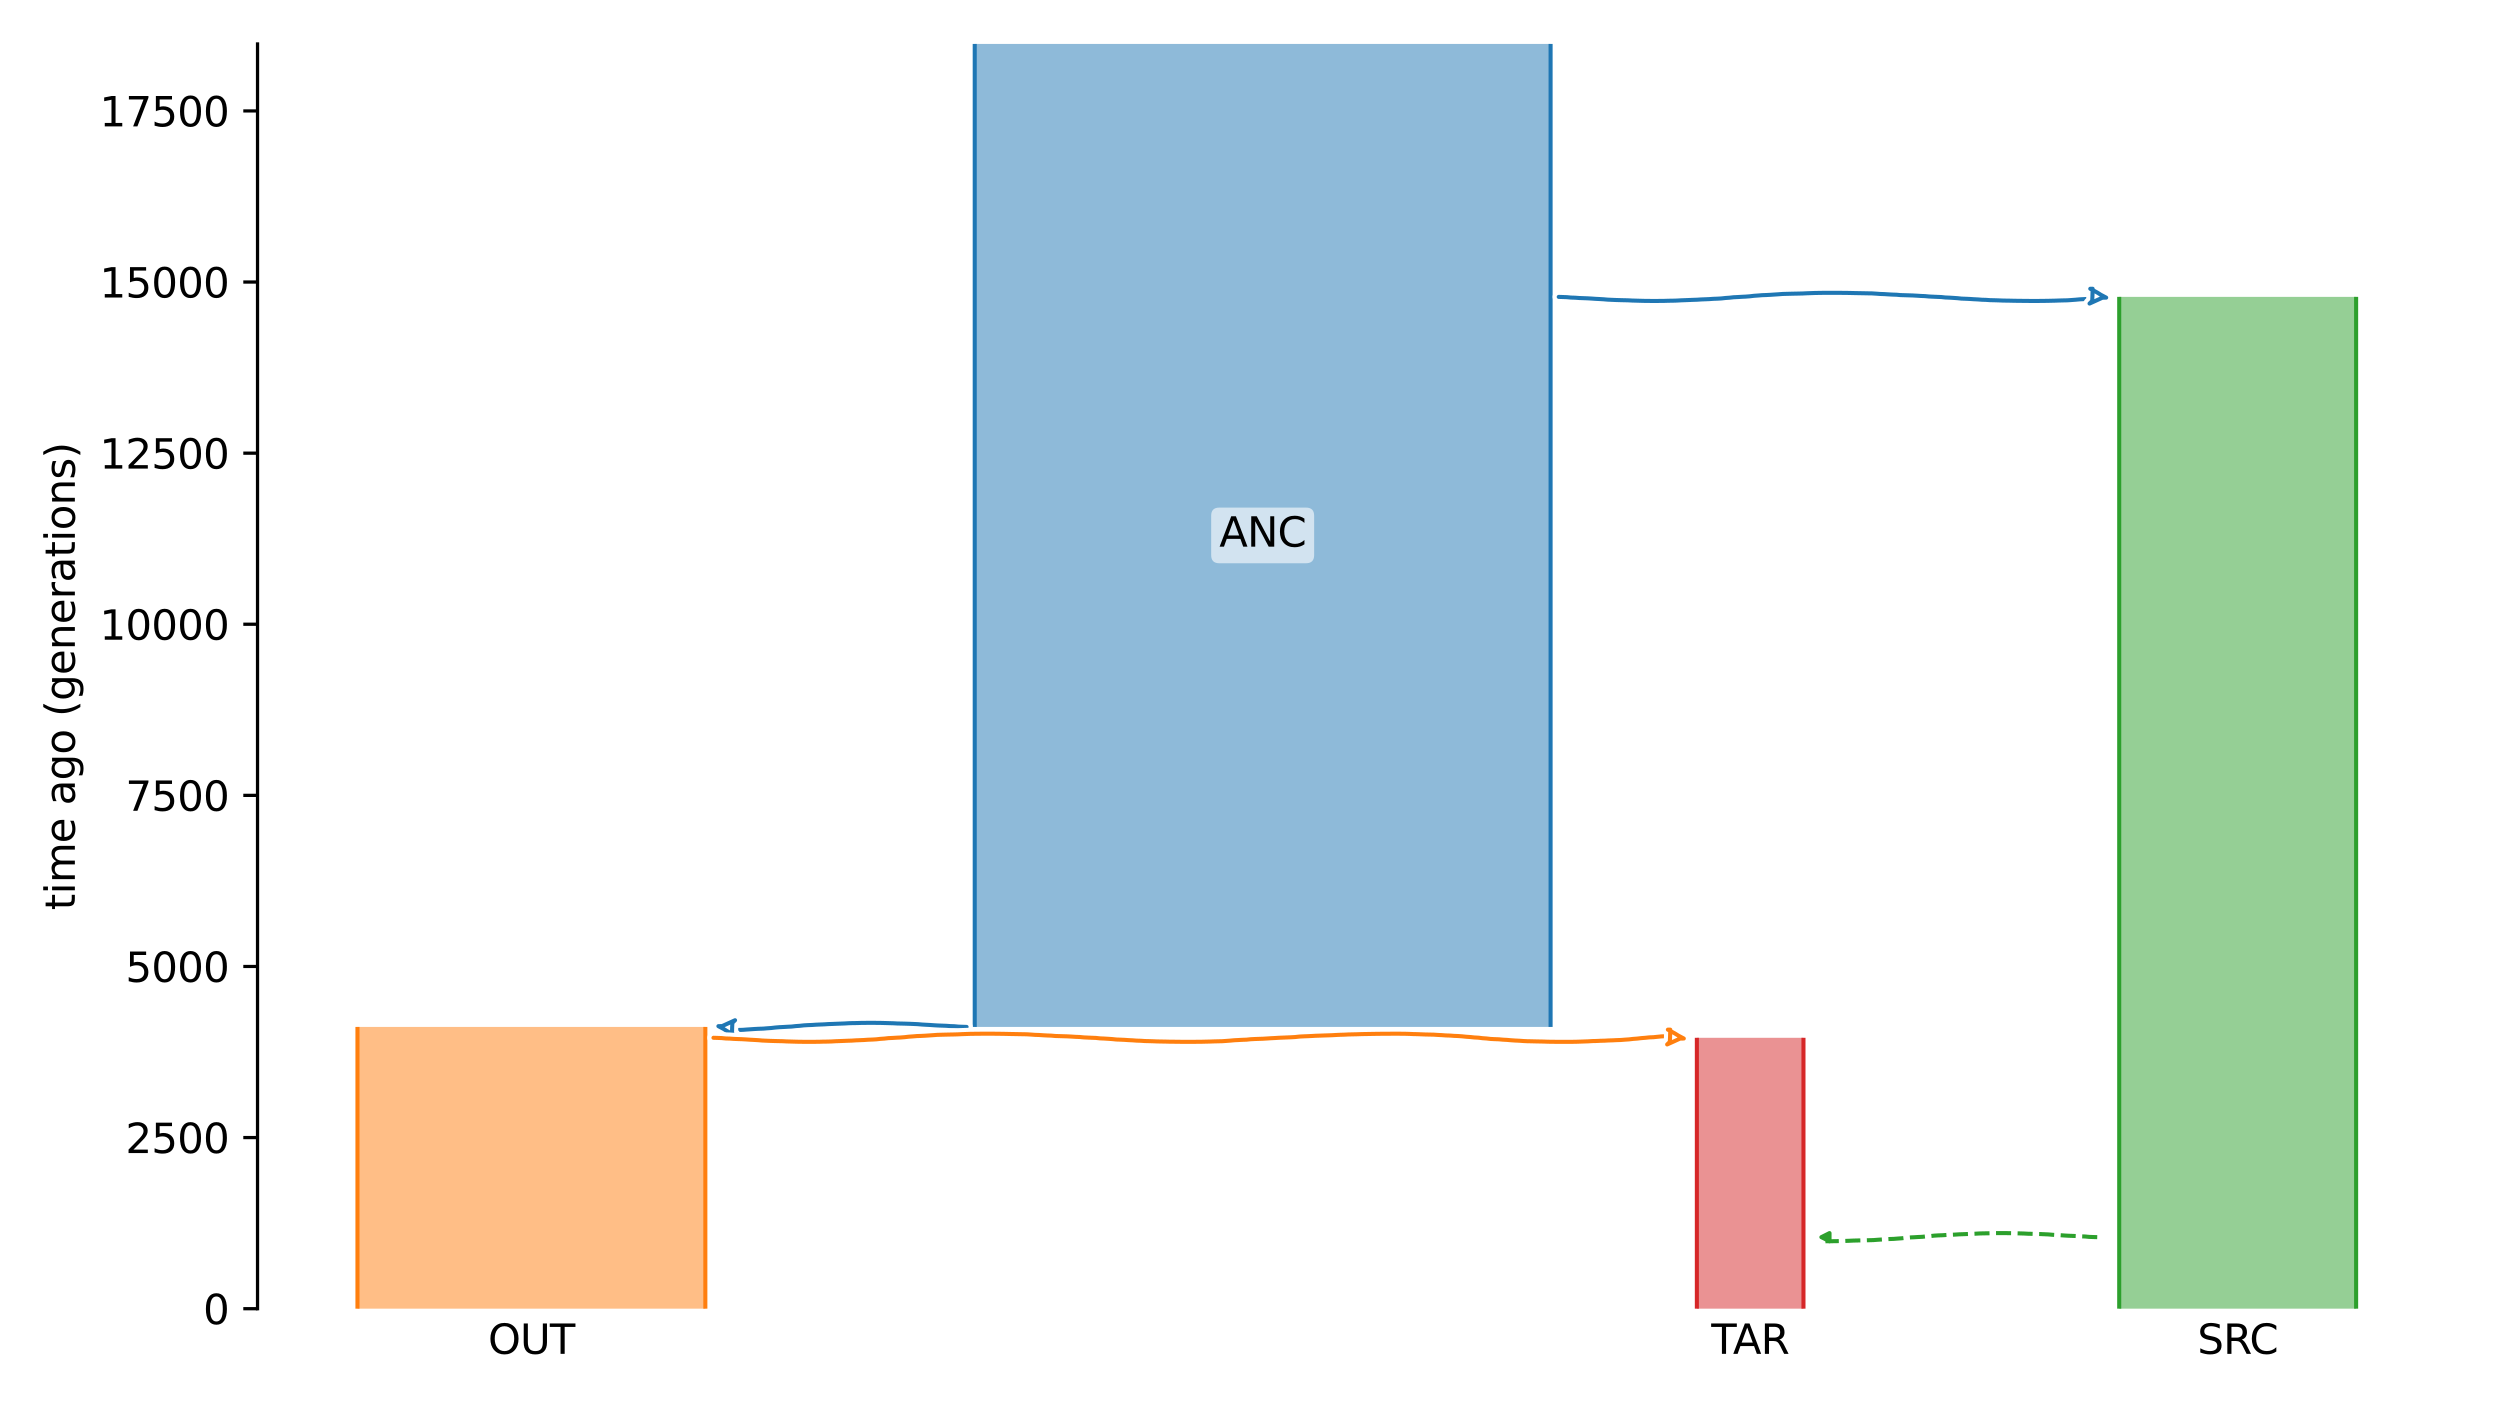 <?xml version="1.0" encoding="utf-8" standalone="no"?>
<!DOCTYPE svg PUBLIC "-//W3C//DTD SVG 1.1//EN"
  "http://www.w3.org/Graphics/SVG/1.1/DTD/svg11.dtd">
<svg xmlns:xlink="http://www.w3.org/1999/xlink" width="614.4pt" height="345.6pt" viewBox="0 0 614.4 345.6" xmlns="http://www.w3.org/2000/svg" version="1.1">
 <defs>
  <style type="text/css">*{stroke-linejoin: round; stroke-linecap: butt}</style>
 </defs>
 <g id="figure_1">
  <g id="patch_1">
   <path d="M 0 345.6 
L 614.4 345.6 
L 614.4 0 
L 0 0 
z
" style="fill: #ffffff"/>
  </g>
  <g id="axes_1">
   <g id="patch_2">
    <path d="M 63.291 321.622 
L 603.6 321.622 
L 603.6 10.8 
L 63.291 10.8 
z
" style="fill: #ffffff"/>
   </g>
   <path d="M 515.414 304.044 
L 514.414 304.013 
L 513.414 303.976 
L 512.414 303.878 
L 511.414 303.846 
L 510.414 303.772 
L 509.414 303.734 
L 508.414 303.698 
L 507.414 303.641 
L 506.414 303.57 
L 505.414 303.518 
L 504.414 303.459 
L 503.414 303.371 
L 502.414 303.325 
L 501.414 303.282 
L 500.414 303.252 
L 499.414 303.226 
L 498.414 303.205 
L 497.414 303.15 
L 496.414 303.122 
L 495.414 303.093 
L 494.414 303.067 
L 493.414 303.056 
L 492.414 303.046 
L 491.414 303.046 
L 490.414 303.056 
L 489.414 303.067 
L 488.414 303.098 
L 487.414 303.109 
L 486.414 303.14 
L 485.414 303.199 
L 484.414 303.236 
L 483.414 303.276 
L 482.414 303.318 
L 481.414 303.351 
L 480.414 303.418 
L 479.414 303.457 
L 478.414 303.5 
L 477.414 303.571 
L 476.414 303.607 
L 475.414 303.665 
L 474.414 303.776 
L 473.414 303.847 
L 472.414 303.96 
L 471.414 304.006 
L 470.414 304.067 
L 469.414 304.115 
L 468.414 304.196 
L 467.414 304.315 
L 466.414 304.385 
L 465.414 304.468 
L 464.414 304.501 
L 463.414 304.553 
L 462.414 304.621 
L 461.414 304.687 
L 460.414 304.764 
L 459.414 304.792 
L 458.414 304.818 
L 457.414 304.841 
L 456.414 304.86 
L 455.414 304.887 
L 454.414 304.936 
L 453.414 304.971 
L 452.414 305.007 
L 451.414 305.023 
L 450.414 305.038 
L 448.623 305.042 
" clip-path="url(#p9a0079b3d3)" style="fill: none; stroke-dasharray: 3.7,1.6; stroke-dashoffset: 0; stroke: #2ca02c"/>
   <g id="patch_3">
    <path d="M 239.55 10.8 
L 239.55 252.372 
M 381.072 10.8 
L 381.072 252.372 
" clip-path="url(#p9a0079b3d3)" style="fill: none; stroke: #ffffff; stroke-width: 3; stroke-linejoin: miter"/>
    <path d="M 239.55 10.8 
L 239.55 252.372 
M 381.072 10.8 
L 381.072 252.372 
" clip-path="url(#p9a0079b3d3)" style="fill: none; stroke: #1f77b4; stroke-linejoin: miter"/>
    <g id="PolyCollection_1">
     <path d="M 381.072 10.8 
L 239.55 10.8 
L 239.55 252.372 
L 381.072 252.372 
L 381.072 252.372 
L 381.072 10.8 
z
" clip-path="url(#p9a0079b3d3)" style="fill: #1f77b4; fill-opacity: 0.5"/>
    </g>
    <g id="patch_4">
     <path d="M 87.85 252.372 
L 87.85 321.622 
M 173.344 252.372 
L 173.344 321.622 
" clip-path="url(#p9a0079b3d3)" style="fill: none; stroke: #ffffff; stroke-width: 3; stroke-linejoin: miter"/>
     <path d="M 87.85 252.372 
L 87.85 321.622 
M 173.344 252.372 
L 173.344 321.622 
" clip-path="url(#p9a0079b3d3)" style="fill: none; stroke: #ff7f0e; stroke-linejoin: miter"/>
     <g id="PolyCollection_2">
      <path d="M 173.344 252.372 
L 87.85 252.372 
L 87.85 321.622 
L 173.344 321.622 
L 173.344 321.622 
L 173.344 252.372 
z
" clip-path="url(#p9a0079b3d3)" style="fill: #ff7f0e; fill-opacity: 0.5"/>
     </g>
     <g id="patch_5">
      <path d="M 520.818 72.964 
L 520.818 321.622 
M 579.04 72.964 
L 579.04 321.622 
" clip-path="url(#p9a0079b3d3)" style="fill: none; stroke: #ffffff; stroke-width: 3; stroke-linejoin: miter"/>
      <path d="M 520.818 72.964 
L 520.818 321.622 
M 579.04 72.964 
L 579.04 321.622 
" clip-path="url(#p9a0079b3d3)" style="fill: none; stroke: #2ca02c; stroke-linejoin: miter"/>
      <g id="PolyCollection_3">
       <path d="M 579.04 72.964 
L 520.818 72.964 
L 520.818 321.622 
L 579.04 321.622 
L 579.04 321.622 
L 579.04 72.964 
z
" clip-path="url(#p9a0079b3d3)" style="fill: #2ca02c; fill-opacity: 0.5"/>
      </g>
      <g id="patch_6">
       <path d="M 417.02 255.046 
L 417.02 321.622 
M 443.22 255.046 
L 443.22 321.622 
" clip-path="url(#p9a0079b3d3)" style="fill: none; stroke: #ffffff; stroke-width: 3; stroke-linejoin: miter"/>
       <path d="M 417.02 255.046 
L 417.02 321.622 
M 443.22 255.046 
L 443.22 321.622 
" clip-path="url(#p9a0079b3d3)" style="fill: none; stroke: #d62728; stroke-linejoin: miter"/>
       <g id="PolyCollection_4">
        <path d="M 443.22 255.046 
L 417.02 255.046 
L 417.02 321.622 
L 443.22 321.622 
L 443.22 321.622 
L 443.22 255.046 
z
" clip-path="url(#p9a0079b3d3)" style="fill: #d62728; fill-opacity: 0.5"/>
       </g>
       <g id="matplotlib.axis_1">
        <g id="xtick_1">
         <g id="line2d_1"/>
         <g id="text_1">
          <!-- OUT -->
          <g transform="translate(119.948 332.72) scale(0.1 -0.1)">
           <defs>
            <path id="DejaVuSans-4f" d="M 2522 4238 
Q 1834 4238 1429 3725 
Q 1025 3213 1025 2328 
Q 1025 1447 1429 934 
Q 1834 422 2522 422 
Q 3209 422 3611 934 
Q 4013 1447 4013 2328 
Q 4013 3213 3611 3725 
Q 3209 4238 2522 4238 
z
M 2522 4750 
Q 3503 4750 4090 4092 
Q 4678 3434 4678 2328 
Q 4678 1225 4090 567 
Q 3503 -91 2522 -91 
Q 1538 -91 948 565 
Q 359 1222 359 2328 
Q 359 3434 948 4092 
Q 1538 4750 2522 4750 
z
" transform="scale(0.016)"/>
            <path id="DejaVuSans-55" d="M 556 4666 
L 1191 4666 
L 1191 1831 
Q 1191 1081 1462 751 
Q 1734 422 2344 422 
Q 2950 422 3222 751 
Q 3494 1081 3494 1831 
L 3494 4666 
L 4128 4666 
L 4128 1753 
Q 4128 841 3676 375 
Q 3225 -91 2344 -91 
Q 1459 -91 1007 375 
Q 556 841 556 1753 
L 556 4666 
z
" transform="scale(0.016)"/>
            <path id="DejaVuSans-54" d="M -19 4666 
L 3928 4666 
L 3928 4134 
L 2272 4134 
L 2272 0 
L 1638 0 
L 1638 4134 
L -19 4134 
L -19 4666 
z
" transform="scale(0.016)"/>
           </defs>
           <use xlink:href="#DejaVuSans-4f"/>
           <use xlink:href="#DejaVuSans-55" x="78.711"/>
           <use xlink:href="#DejaVuSans-54" x="151.904"/>
          </g>
         </g>
        </g>
        <g id="xtick_2">
         <g id="line2d_2"/>
         <g id="text_2">
          <!-- SRC -->
          <g transform="translate(540.039 332.72) scale(0.1 -0.1)">
           <defs>
            <path id="DejaVuSans-53" d="M 3425 4513 
L 3425 3897 
Q 3066 4069 2747 4153 
Q 2428 4238 2131 4238 
Q 1616 4238 1336 4038 
Q 1056 3838 1056 3469 
Q 1056 3159 1242 3001 
Q 1428 2844 1947 2747 
L 2328 2669 
Q 3034 2534 3370 2195 
Q 3706 1856 3706 1288 
Q 3706 609 3251 259 
Q 2797 -91 1919 -91 
Q 1588 -91 1214 -16 
Q 841 59 441 206 
L 441 856 
Q 825 641 1194 531 
Q 1563 422 1919 422 
Q 2459 422 2753 634 
Q 3047 847 3047 1241 
Q 3047 1584 2836 1778 
Q 2625 1972 2144 2069 
L 1759 2144 
Q 1053 2284 737 2584 
Q 422 2884 422 3419 
Q 422 4038 858 4394 
Q 1294 4750 2059 4750 
Q 2388 4750 2728 4690 
Q 3069 4631 3425 4513 
z
" transform="scale(0.016)"/>
            <path id="DejaVuSans-52" d="M 2841 2188 
Q 3044 2119 3236 1894 
Q 3428 1669 3622 1275 
L 4263 0 
L 3584 0 
L 2988 1197 
Q 2756 1666 2539 1819 
Q 2322 1972 1947 1972 
L 1259 1972 
L 1259 0 
L 628 0 
L 628 4666 
L 2053 4666 
Q 2853 4666 3247 4331 
Q 3641 3997 3641 3322 
Q 3641 2881 3436 2590 
Q 3231 2300 2841 2188 
z
M 1259 4147 
L 1259 2491 
L 2053 2491 
Q 2509 2491 2742 2702 
Q 2975 2913 2975 3322 
Q 2975 3731 2742 3939 
Q 2509 4147 2053 4147 
L 1259 4147 
z
" transform="scale(0.016)"/>
            <path id="DejaVuSans-43" d="M 4122 4306 
L 4122 3641 
Q 3803 3938 3442 4084 
Q 3081 4231 2675 4231 
Q 1875 4231 1450 3742 
Q 1025 3253 1025 2328 
Q 1025 1406 1450 917 
Q 1875 428 2675 428 
Q 3081 428 3442 575 
Q 3803 722 4122 1019 
L 4122 359 
Q 3791 134 3420 21 
Q 3050 -91 2638 -91 
Q 1578 -91 968 557 
Q 359 1206 359 2328 
Q 359 3453 968 4101 
Q 1578 4750 2638 4750 
Q 3056 4750 3426 4639 
Q 3797 4528 4122 4306 
z
" transform="scale(0.016)"/>
           </defs>
           <use xlink:href="#DejaVuSans-53"/>
           <use xlink:href="#DejaVuSans-52" x="63.477"/>
           <use xlink:href="#DejaVuSans-43" x="127.959"/>
          </g>
         </g>
        </g>
        <g id="xtick_3">
         <g id="line2d_3"/>
         <g id="text_3">
          <!-- TAR -->
          <g transform="translate(420.559 332.72) scale(0.1 -0.1)">
           <defs>
            <path id="DejaVuSans-41" d="M 2188 4044 
L 1331 1722 
L 3047 1722 
L 2188 4044 
z
M 1831 4666 
L 2547 4666 
L 4325 0 
L 3669 0 
L 3244 1197 
L 1141 1197 
L 716 0 
L 50 0 
L 1831 4666 
z
" transform="scale(0.016)"/>
           </defs>
           <use xlink:href="#DejaVuSans-54"/>
           <use xlink:href="#DejaVuSans-41" x="53.334"/>
           <use xlink:href="#DejaVuSans-52" x="121.742"/>
          </g>
         </g>
        </g>
       </g>
       <g id="matplotlib.axis_2">
        <g id="ytick_1">
         <g id="line2d_4">
          <defs>
           <path id="m56d76e16f0" d="M 0 0 
L -3.5 0 
" style="stroke: #000000; stroke-width: 0.8"/>
          </defs>
          <g>
           <use xlink:href="#m56d76e16f0" x="63.291" y="321.622" style="stroke: #000000; stroke-width: 0.8"/>
          </g>
         </g>
         <g id="text_4">
          <!-- 0 -->
          <g transform="translate(49.928 325.421) scale(0.1 -0.1)">
           <defs>
            <path id="DejaVuSans-30" d="M 2034 4250 
Q 1547 4250 1301 3770 
Q 1056 3291 1056 2328 
Q 1056 1369 1301 889 
Q 1547 409 2034 409 
Q 2525 409 2770 889 
Q 3016 1369 3016 2328 
Q 3016 3291 2770 3770 
Q 2525 4250 2034 4250 
z
M 2034 4750 
Q 2819 4750 3233 4129 
Q 3647 3509 3647 2328 
Q 3647 1150 3233 529 
Q 2819 -91 2034 -91 
Q 1250 -91 836 529 
Q 422 1150 422 2328 
Q 422 3509 836 4129 
Q 1250 4750 2034 4750 
z
" transform="scale(0.016)"/>
           </defs>
           <use xlink:href="#DejaVuSans-30"/>
          </g>
         </g>
        </g>
        <g id="ytick_2">
         <g id="line2d_5">
          <g>
           <use xlink:href="#m56d76e16f0" x="63.291" y="279.571" style="stroke: #000000; stroke-width: 0.8"/>
          </g>
         </g>
         <g id="text_5">
          <!-- 2500 -->
          <g transform="translate(30.841 283.37) scale(0.1 -0.1)">
           <defs>
            <path id="DejaVuSans-32" d="M 1228 531 
L 3431 531 
L 3431 0 
L 469 0 
L 469 531 
Q 828 903 1448 1529 
Q 2069 2156 2228 2338 
Q 2531 2678 2651 2914 
Q 2772 3150 2772 3378 
Q 2772 3750 2511 3984 
Q 2250 4219 1831 4219 
Q 1534 4219 1204 4116 
Q 875 4013 500 3803 
L 500 4441 
Q 881 4594 1212 4672 
Q 1544 4750 1819 4750 
Q 2544 4750 2975 4387 
Q 3406 4025 3406 3419 
Q 3406 3131 3298 2873 
Q 3191 2616 2906 2266 
Q 2828 2175 2409 1742 
Q 1991 1309 1228 531 
z
" transform="scale(0.016)"/>
            <path id="DejaVuSans-35" d="M 691 4666 
L 3169 4666 
L 3169 4134 
L 1269 4134 
L 1269 2991 
Q 1406 3038 1543 3061 
Q 1681 3084 1819 3084 
Q 2600 3084 3056 2656 
Q 3513 2228 3513 1497 
Q 3513 744 3044 326 
Q 2575 -91 1722 -91 
Q 1428 -91 1123 -41 
Q 819 9 494 109 
L 494 744 
Q 775 591 1075 516 
Q 1375 441 1709 441 
Q 2250 441 2565 725 
Q 2881 1009 2881 1497 
Q 2881 1984 2565 2268 
Q 2250 2553 1709 2553 
Q 1456 2553 1204 2497 
Q 953 2441 691 2322 
L 691 4666 
z
" transform="scale(0.016)"/>
           </defs>
           <use xlink:href="#DejaVuSans-32"/>
           <use xlink:href="#DejaVuSans-35" x="63.623"/>
           <use xlink:href="#DejaVuSans-30" x="127.246"/>
           <use xlink:href="#DejaVuSans-30" x="190.869"/>
          </g>
         </g>
        </g>
        <g id="ytick_3">
         <g id="line2d_6">
          <g>
           <use xlink:href="#m56d76e16f0" x="63.291" y="237.519" style="stroke: #000000; stroke-width: 0.8"/>
          </g>
         </g>
         <g id="text_6">
          <!-- 5000 -->
          <g transform="translate(30.841 241.319) scale(0.1 -0.1)">
           <use xlink:href="#DejaVuSans-35"/>
           <use xlink:href="#DejaVuSans-30" x="63.623"/>
           <use xlink:href="#DejaVuSans-30" x="127.246"/>
           <use xlink:href="#DejaVuSans-30" x="190.869"/>
          </g>
         </g>
        </g>
        <g id="ytick_4">
         <g id="line2d_7">
          <g>
           <use xlink:href="#m56d76e16f0" x="63.291" y="195.468" style="stroke: #000000; stroke-width: 0.8"/>
          </g>
         </g>
         <g id="text_7">
          <!-- 7500 -->
          <g transform="translate(30.841 199.267) scale(0.1 -0.1)">
           <defs>
            <path id="DejaVuSans-37" d="M 525 4666 
L 3525 4666 
L 3525 4397 
L 1831 0 
L 1172 0 
L 2766 4134 
L 525 4134 
L 525 4666 
z
" transform="scale(0.016)"/>
           </defs>
           <use xlink:href="#DejaVuSans-37"/>
           <use xlink:href="#DejaVuSans-35" x="63.623"/>
           <use xlink:href="#DejaVuSans-30" x="127.246"/>
           <use xlink:href="#DejaVuSans-30" x="190.869"/>
          </g>
         </g>
        </g>
        <g id="ytick_5">
         <g id="line2d_8">
          <g>
           <use xlink:href="#m56d76e16f0" x="63.291" y="153.417" style="stroke: #000000; stroke-width: 0.8"/>
          </g>
         </g>
         <g id="text_8">
          <!-- 10000 -->
          <g transform="translate(24.478 157.216) scale(0.1 -0.1)">
           <defs>
            <path id="DejaVuSans-31" d="M 794 531 
L 1825 531 
L 1825 4091 
L 703 3866 
L 703 4441 
L 1819 4666 
L 2450 4666 
L 2450 531 
L 3481 531 
L 3481 0 
L 794 0 
L 794 531 
z
" transform="scale(0.016)"/>
           </defs>
           <use xlink:href="#DejaVuSans-31"/>
           <use xlink:href="#DejaVuSans-30" x="63.623"/>
           <use xlink:href="#DejaVuSans-30" x="127.246"/>
           <use xlink:href="#DejaVuSans-30" x="190.869"/>
           <use xlink:href="#DejaVuSans-30" x="254.492"/>
          </g>
         </g>
        </g>
        <g id="ytick_6">
         <g id="line2d_9">
          <g>
           <use xlink:href="#m56d76e16f0" x="63.291" y="111.366" style="stroke: #000000; stroke-width: 0.8"/>
          </g>
         </g>
         <g id="text_9">
          <!-- 12500 -->
          <g transform="translate(24.478 115.165) scale(0.1 -0.1)">
           <use xlink:href="#DejaVuSans-31"/>
           <use xlink:href="#DejaVuSans-32" x="63.623"/>
           <use xlink:href="#DejaVuSans-35" x="127.246"/>
           <use xlink:href="#DejaVuSans-30" x="190.869"/>
           <use xlink:href="#DejaVuSans-30" x="254.492"/>
          </g>
         </g>
        </g>
        <g id="ytick_7">
         <g id="line2d_10">
          <g>
           <use xlink:href="#m56d76e16f0" x="63.291" y="69.314" style="stroke: #000000; stroke-width: 0.8"/>
          </g>
         </g>
         <g id="text_10">
          <!-- 15000 -->
          <g transform="translate(24.478 73.114) scale(0.1 -0.1)">
           <use xlink:href="#DejaVuSans-31"/>
           <use xlink:href="#DejaVuSans-35" x="63.623"/>
           <use xlink:href="#DejaVuSans-30" x="127.246"/>
           <use xlink:href="#DejaVuSans-30" x="190.869"/>
           <use xlink:href="#DejaVuSans-30" x="254.492"/>
          </g>
         </g>
        </g>
        <g id="ytick_8">
         <g id="line2d_11">
          <g>
           <use xlink:href="#m56d76e16f0" x="63.291" y="27.263" style="stroke: #000000; stroke-width: 0.8"/>
          </g>
         </g>
         <g id="text_11">
          <!-- 17500 -->
          <g transform="translate(24.478 31.062) scale(0.1 -0.1)">
           <use xlink:href="#DejaVuSans-31"/>
           <use xlink:href="#DejaVuSans-37" x="63.623"/>
           <use xlink:href="#DejaVuSans-35" x="127.246"/>
           <use xlink:href="#DejaVuSans-30" x="190.869"/>
           <use xlink:href="#DejaVuSans-30" x="254.492"/>
          </g>
         </g>
        </g>
        <g id="text_12">
         <!-- time ago (generations) -->
         <g transform="translate(18.398 223.682) rotate(-90) scale(0.1 -0.1)">
          <defs>
           <path id="DejaVuSans-74" d="M 1172 4494 
L 1172 3500 
L 2356 3500 
L 2356 3053 
L 1172 3053 
L 1172 1153 
Q 1172 725 1289 603 
Q 1406 481 1766 481 
L 2356 481 
L 2356 0 
L 1766 0 
Q 1100 0 847 248 
Q 594 497 594 1153 
L 594 3053 
L 172 3053 
L 172 3500 
L 594 3500 
L 594 4494 
L 1172 4494 
z
" transform="scale(0.016)"/>
           <path id="DejaVuSans-69" d="M 603 3500 
L 1178 3500 
L 1178 0 
L 603 0 
L 603 3500 
z
M 603 4863 
L 1178 4863 
L 1178 4134 
L 603 4134 
L 603 4863 
z
" transform="scale(0.016)"/>
           <path id="DejaVuSans-6d" d="M 3328 2828 
Q 3544 3216 3844 3400 
Q 4144 3584 4550 3584 
Q 5097 3584 5394 3201 
Q 5691 2819 5691 2113 
L 5691 0 
L 5113 0 
L 5113 2094 
Q 5113 2597 4934 2840 
Q 4756 3084 4391 3084 
Q 3944 3084 3684 2787 
Q 3425 2491 3425 1978 
L 3425 0 
L 2847 0 
L 2847 2094 
Q 2847 2600 2669 2842 
Q 2491 3084 2119 3084 
Q 1678 3084 1418 2786 
Q 1159 2488 1159 1978 
L 1159 0 
L 581 0 
L 581 3500 
L 1159 3500 
L 1159 2956 
Q 1356 3278 1631 3431 
Q 1906 3584 2284 3584 
Q 2666 3584 2933 3390 
Q 3200 3197 3328 2828 
z
" transform="scale(0.016)"/>
           <path id="DejaVuSans-65" d="M 3597 1894 
L 3597 1613 
L 953 1613 
Q 991 1019 1311 708 
Q 1631 397 2203 397 
Q 2534 397 2845 478 
Q 3156 559 3463 722 
L 3463 178 
Q 3153 47 2828 -22 
Q 2503 -91 2169 -91 
Q 1331 -91 842 396 
Q 353 884 353 1716 
Q 353 2575 817 3079 
Q 1281 3584 2069 3584 
Q 2775 3584 3186 3129 
Q 3597 2675 3597 1894 
z
M 3022 2063 
Q 3016 2534 2758 2815 
Q 2500 3097 2075 3097 
Q 1594 3097 1305 2825 
Q 1016 2553 972 2059 
L 3022 2063 
z
" transform="scale(0.016)"/>
           <path id="DejaVuSans-20" transform="scale(0.016)"/>
           <path id="DejaVuSans-61" d="M 2194 1759 
Q 1497 1759 1228 1600 
Q 959 1441 959 1056 
Q 959 750 1161 570 
Q 1363 391 1709 391 
Q 2188 391 2477 730 
Q 2766 1069 2766 1631 
L 2766 1759 
L 2194 1759 
z
M 3341 1997 
L 3341 0 
L 2766 0 
L 2766 531 
Q 2569 213 2275 61 
Q 1981 -91 1556 -91 
Q 1019 -91 701 211 
Q 384 513 384 1019 
Q 384 1609 779 1909 
Q 1175 2209 1959 2209 
L 2766 2209 
L 2766 2266 
Q 2766 2663 2505 2880 
Q 2244 3097 1772 3097 
Q 1472 3097 1187 3025 
Q 903 2953 641 2809 
L 641 3341 
Q 956 3463 1253 3523 
Q 1550 3584 1831 3584 
Q 2591 3584 2966 3190 
Q 3341 2797 3341 1997 
z
" transform="scale(0.016)"/>
           <path id="DejaVuSans-67" d="M 2906 1791 
Q 2906 2416 2648 2759 
Q 2391 3103 1925 3103 
Q 1463 3103 1205 2759 
Q 947 2416 947 1791 
Q 947 1169 1205 825 
Q 1463 481 1925 481 
Q 2391 481 2648 825 
Q 2906 1169 2906 1791 
z
M 3481 434 
Q 3481 -459 3084 -895 
Q 2688 -1331 1869 -1331 
Q 1566 -1331 1297 -1286 
Q 1028 -1241 775 -1147 
L 775 -588 
Q 1028 -725 1275 -790 
Q 1522 -856 1778 -856 
Q 2344 -856 2625 -561 
Q 2906 -266 2906 331 
L 2906 616 
Q 2728 306 2450 153 
Q 2172 0 1784 0 
Q 1141 0 747 490 
Q 353 981 353 1791 
Q 353 2603 747 3093 
Q 1141 3584 1784 3584 
Q 2172 3584 2450 3431 
Q 2728 3278 2906 2969 
L 2906 3500 
L 3481 3500 
L 3481 434 
z
" transform="scale(0.016)"/>
           <path id="DejaVuSans-6f" d="M 1959 3097 
Q 1497 3097 1228 2736 
Q 959 2375 959 1747 
Q 959 1119 1226 758 
Q 1494 397 1959 397 
Q 2419 397 2687 759 
Q 2956 1122 2956 1747 
Q 2956 2369 2687 2733 
Q 2419 3097 1959 3097 
z
M 1959 3584 
Q 2709 3584 3137 3096 
Q 3566 2609 3566 1747 
Q 3566 888 3137 398 
Q 2709 -91 1959 -91 
Q 1206 -91 779 398 
Q 353 888 353 1747 
Q 353 2609 779 3096 
Q 1206 3584 1959 3584 
z
" transform="scale(0.016)"/>
           <path id="DejaVuSans-28" d="M 1984 4856 
Q 1566 4138 1362 3434 
Q 1159 2731 1159 2009 
Q 1159 1288 1364 580 
Q 1569 -128 1984 -844 
L 1484 -844 
Q 1016 -109 783 600 
Q 550 1309 550 2009 
Q 550 2706 781 3412 
Q 1013 4119 1484 4856 
L 1984 4856 
z
" transform="scale(0.016)"/>
           <path id="DejaVuSans-6e" d="M 3513 2113 
L 3513 0 
L 2938 0 
L 2938 2094 
Q 2938 2591 2744 2837 
Q 2550 3084 2163 3084 
Q 1697 3084 1428 2787 
Q 1159 2491 1159 1978 
L 1159 0 
L 581 0 
L 581 3500 
L 1159 3500 
L 1159 2956 
Q 1366 3272 1645 3428 
Q 1925 3584 2291 3584 
Q 2894 3584 3203 3211 
Q 3513 2838 3513 2113 
z
" transform="scale(0.016)"/>
           <path id="DejaVuSans-72" d="M 2631 2963 
Q 2534 3019 2420 3045 
Q 2306 3072 2169 3072 
Q 1681 3072 1420 2755 
Q 1159 2438 1159 1844 
L 1159 0 
L 581 0 
L 581 3500 
L 1159 3500 
L 1159 2956 
Q 1341 3275 1631 3429 
Q 1922 3584 2338 3584 
Q 2397 3584 2469 3576 
Q 2541 3569 2628 3553 
L 2631 2963 
z
" transform="scale(0.016)"/>
           <path id="DejaVuSans-73" d="M 2834 3397 
L 2834 2853 
Q 2591 2978 2328 3040 
Q 2066 3103 1784 3103 
Q 1356 3103 1142 2972 
Q 928 2841 928 2578 
Q 928 2378 1081 2264 
Q 1234 2150 1697 2047 
L 1894 2003 
Q 2506 1872 2764 1633 
Q 3022 1394 3022 966 
Q 3022 478 2636 193 
Q 2250 -91 1575 -91 
Q 1294 -91 989 -36 
Q 684 19 347 128 
L 347 722 
Q 666 556 975 473 
Q 1284 391 1588 391 
Q 1994 391 2212 530 
Q 2431 669 2431 922 
Q 2431 1156 2273 1281 
Q 2116 1406 1581 1522 
L 1381 1569 
Q 847 1681 609 1914 
Q 372 2147 372 2553 
Q 372 3047 722 3315 
Q 1072 3584 1716 3584 
Q 2034 3584 2315 3537 
Q 2597 3491 2834 3397 
z
" transform="scale(0.016)"/>
           <path id="DejaVuSans-29" d="M 513 4856 
L 1013 4856 
Q 1481 4119 1714 3412 
Q 1947 2706 1947 2009 
Q 1947 1309 1714 600 
Q 1481 -109 1013 -844 
L 513 -844 
Q 928 -128 1133 580 
Q 1338 1288 1338 2009 
Q 1338 2731 1133 3434 
Q 928 4138 513 4856 
z
" transform="scale(0.016)"/>
          </defs>
          <use xlink:href="#DejaVuSans-74"/>
          <use xlink:href="#DejaVuSans-69" x="39.209"/>
          <use xlink:href="#DejaVuSans-6d" x="66.992"/>
          <use xlink:href="#DejaVuSans-65" x="164.404"/>
          <use xlink:href="#DejaVuSans-20" x="225.928"/>
          <use xlink:href="#DejaVuSans-61" x="257.715"/>
          <use xlink:href="#DejaVuSans-67" x="318.994"/>
          <use xlink:href="#DejaVuSans-6f" x="382.471"/>
          <use xlink:href="#DejaVuSans-20" x="443.652"/>
          <use xlink:href="#DejaVuSans-28" x="475.439"/>
          <use xlink:href="#DejaVuSans-67" x="514.453"/>
          <use xlink:href="#DejaVuSans-65" x="577.93"/>
          <use xlink:href="#DejaVuSans-6e" x="639.453"/>
          <use xlink:href="#DejaVuSans-65" x="702.832"/>
          <use xlink:href="#DejaVuSans-72" x="764.355"/>
          <use xlink:href="#DejaVuSans-61" x="805.469"/>
          <use xlink:href="#DejaVuSans-74" x="866.748"/>
          <use xlink:href="#DejaVuSans-69" x="905.957"/>
          <use xlink:href="#DejaVuSans-6f" x="933.74"/>
          <use xlink:href="#DejaVuSans-6e" x="994.922"/>
          <use xlink:href="#DejaVuSans-73" x="1058.301"/>
          <use xlink:href="#DejaVuSans-29" x="1110.4"/>
         </g>
        </g>
       </g>
       <g id="patch_7">
        <path d="M 237.549 252.372 
L 236.549 252.34 
L 235.549 252.303 
L 234.549 252.206 
L 233.549 252.173 
L 232.549 252.1 
L 231.549 252.061 
L 230.549 252.026 
L 229.549 251.968 
L 228.549 251.898 
L 227.549 251.846 
L 226.549 251.787 
L 225.549 251.698 
L 224.549 251.652 
L 223.549 251.61 
L 222.549 251.579 
L 221.549 251.553 
L 220.549 251.532 
L 219.549 251.478 
L 218.549 251.45 
L 217.549 251.42 
L 216.549 251.395 
L 215.549 251.383 
L 214.549 251.373 
L 213.549 251.373 
L 212.549 251.383 
L 211.549 251.395 
L 210.549 251.426 
L 209.549 251.437 
L 208.549 251.467 
L 207.549 251.527 
L 206.549 251.564 
L 205.549 251.603 
L 204.549 251.645 
L 203.549 251.678 
L 202.549 251.746 
L 201.549 251.785 
L 200.549 251.827 
L 199.549 251.898 
L 198.549 251.934 
L 197.549 251.993 
L 196.549 252.104 
L 195.549 252.174 
L 194.549 252.287 
L 193.549 252.333 
L 192.549 252.394 
L 191.549 252.443 
L 190.549 252.524 
L 189.549 252.642 
L 188.549 252.712 
L 187.549 252.796 
L 186.549 252.829 
L 185.549 252.88 
L 184.549 252.948 
L 183.549 253.015 
L 182.549 253.092 
L 181.549 253.119 
L 180.549 253.145 
L 179.549 253.168 
L 178.549 253.188 
L 177.549 253.214 
L 176.465 253.264 
" clip-path="url(#p9a0079b3d3)" style="fill: none; stroke: #ffffff; stroke-width: 3; stroke-linecap: round"/>
        <path d="M 237.549 252.372 
L 236.549 252.34 
L 235.549 252.303 
L 234.549 252.206 
L 233.549 252.173 
L 232.549 252.1 
L 231.549 252.061 
L 230.549 252.026 
L 229.549 251.968 
L 228.549 251.898 
L 227.549 251.846 
L 226.549 251.787 
L 225.549 251.698 
L 224.549 251.652 
L 223.549 251.61 
L 222.549 251.579 
L 221.549 251.553 
L 220.549 251.532 
L 219.549 251.478 
L 218.549 251.45 
L 217.549 251.42 
L 216.549 251.395 
L 215.549 251.383 
L 214.549 251.373 
L 213.549 251.373 
L 212.549 251.383 
L 211.549 251.395 
L 210.549 251.426 
L 209.549 251.437 
L 208.549 251.467 
L 207.549 251.527 
L 206.549 251.564 
L 205.549 251.603 
L 204.549 251.645 
L 203.549 251.678 
L 202.549 251.746 
L 201.549 251.785 
L 200.549 251.827 
L 199.549 251.898 
L 198.549 251.934 
L 197.549 251.993 
L 196.549 252.104 
L 195.549 252.174 
L 194.549 252.287 
L 193.549 252.333 
L 192.549 252.394 
L 191.549 252.443 
L 190.549 252.524 
L 189.549 252.642 
L 188.549 252.712 
L 187.549 252.796 
L 186.549 252.829 
L 185.549 252.88 
L 184.549 252.948 
L 183.549 253.015 
L 182.549 253.092 
L 181.549 253.119 
L 180.549 253.145 
L 179.549 253.168 
L 178.549 253.188 
L 177.549 253.214 
L 176.465 253.264 
" clip-path="url(#p9a0079b3d3)" style="fill: none; stroke: #1f77b4; stroke-linecap: round"/>
        <path d="M 180.465 254.372 
L 179.584 253.897 
L 178.707 253.416 
L 177.856 252.882 
L 176.554 252.194 
L 177.481 252.168 
L 178.393 251.755 
L 179.303 251.34 
L 180.645 250.733 
L 179.991 251.372 
L 179.939 252.372 
L 179.879 254.372 
z
" clip-path="url(#p9a0079b3d3)" style="fill: #ffffff; stroke: #ffffff; stroke-width: 3; stroke-linecap: round"/>
        <path d="M 180.465 254.372 
L 179.584 253.897 
L 178.707 253.416 
L 177.856 252.882 
L 176.554 252.194 
L 177.481 252.168 
L 178.393 251.755 
L 179.303 251.34 
L 180.645 250.733 
L 179.991 251.372 
L 179.939 252.372 
L 179.879 254.372 
z
" clip-path="url(#p9a0079b3d3)" style="fill: #ffffff; stroke: #1f77b4; stroke-linecap: round"/>
        <g id="patch_8">
         <path d="M 383.072 72.964 
L 384.072 72.996 
L 385.072 73.033 
L 386.072 73.13 
L 387.072 73.163 
L 388.072 73.237 
L 389.072 73.275 
L 390.072 73.311 
L 391.072 73.368 
L 392.072 73.439 
L 393.072 73.491 
L 394.072 73.55 
L 395.072 73.638 
L 396.072 73.684 
L 397.072 73.727 
L 398.072 73.757 
L 399.072 73.783 
L 400.072 73.804 
L 401.072 73.859 
L 402.072 73.887 
L 403.072 73.916 
L 404.072 73.942 
L 405.072 73.953 
L 406.072 73.963 
L 407.072 73.963 
L 408.072 73.953 
L 409.072 73.942 
L 410.072 73.911 
L 411.072 73.899 
L 412.072 73.869 
L 413.072 73.81 
L 414.072 73.772 
L 415.072 73.733 
L 416.072 73.691 
L 417.072 73.658 
L 418.072 73.591 
L 419.072 73.551 
L 420.072 73.509 
L 421.072 73.438 
L 422.072 73.402 
L 423.072 73.343 
L 424.072 73.232 
L 425.072 73.162 
L 426.072 73.049 
L 427.072 73.003 
L 428.072 72.942 
L 429.072 72.893 
L 430.072 72.813 
L 431.072 72.694 
L 432.072 72.624 
L 433.072 72.541 
L 434.072 72.507 
L 435.072 72.456 
L 436.072 72.388 
L 437.072 72.322 
L 438.072 72.245 
L 439.072 72.217 
L 440.072 72.191 
L 441.072 72.168 
L 442.072 72.149 
L 443.072 72.122 
L 444.072 72.072 
L 445.072 72.037 
L 446.072 72.002 
L 447.072 71.986 
L 448.072 71.97 
L 449.072 71.967 
L 450.072 71.965 
L 451.072 71.965 
L 452.072 71.967 
L 453.072 71.98 
L 454.072 71.989 
L 455.072 72.01 
L 456.072 72.033 
L 457.072 72.05 
L 458.072 72.069 
L 459.072 72.089 
L 460.072 72.106 
L 461.072 72.169 
L 462.072 72.244 
L 463.072 72.277 
L 464.072 72.344 
L 465.072 72.398 
L 466.072 72.432 
L 467.072 72.522 
L 468.072 72.551 
L 469.072 72.582 
L 470.072 72.613 
L 471.072 72.668 
L 472.072 72.733 
L 473.072 72.771 
L 474.072 72.867 
L 475.072 72.916 
L 476.072 72.96 
L 477.072 73 
L 478.072 73.108 
L 479.072 73.15 
L 480.072 73.212 
L 481.072 73.282 
L 482.072 73.387 
L 483.072 73.424 
L 484.072 73.47 
L 485.072 73.538 
L 486.072 73.587 
L 487.072 73.664 
L 488.072 73.695 
L 489.072 73.764 
L 490.072 73.788 
L 491.072 73.817 
L 492.072 73.859 
L 493.072 73.88 
L 494.072 73.894 
L 495.072 73.921 
L 496.072 73.93 
L 497.072 73.943 
L 498.072 73.954 
L 499.072 73.96 
L 500.072 73.964 
L 501.072 73.959 
L 502.072 73.945 
L 503.072 73.938 
L 504.072 73.913 
L 505.072 73.89 
L 506.072 73.853 
L 507.072 73.827 
L 508.072 73.805 
L 509.072 73.736 
L 510.072 73.662 
L 511.072 73.568 
L 512.072 73.517 
L 513.072 73.463 
L 514.072 73.428 
L 515.072 73.322 
L 516.072 73.269 
L 517.703 73.232 
" clip-path="url(#p9a0079b3d3)" style="fill: none; stroke: #ffffff; stroke-width: 3; stroke-linecap: round"/>
         <path d="M 383.072 72.964 
L 384.072 72.996 
L 385.072 73.033 
L 386.072 73.13 
L 387.072 73.163 
L 388.072 73.237 
L 389.072 73.275 
L 390.072 73.311 
L 391.072 73.368 
L 392.072 73.439 
L 393.072 73.491 
L 394.072 73.55 
L 395.072 73.638 
L 396.072 73.684 
L 397.072 73.727 
L 398.072 73.757 
L 399.072 73.783 
L 400.072 73.804 
L 401.072 73.859 
L 402.072 73.887 
L 403.072 73.916 
L 404.072 73.942 
L 405.072 73.953 
L 406.072 73.963 
L 407.072 73.963 
L 408.072 73.953 
L 409.072 73.942 
L 410.072 73.911 
L 411.072 73.899 
L 412.072 73.869 
L 413.072 73.81 
L 414.072 73.772 
L 415.072 73.733 
L 416.072 73.691 
L 417.072 73.658 
L 418.072 73.591 
L 419.072 73.551 
L 420.072 73.509 
L 421.072 73.438 
L 422.072 73.402 
L 423.072 73.343 
L 424.072 73.232 
L 425.072 73.162 
L 426.072 73.049 
L 427.072 73.003 
L 428.072 72.942 
L 429.072 72.893 
L 430.072 72.813 
L 431.072 72.694 
L 432.072 72.624 
L 433.072 72.541 
L 434.072 72.507 
L 435.072 72.456 
L 436.072 72.388 
L 437.072 72.322 
L 438.072 72.245 
L 439.072 72.217 
L 440.072 72.191 
L 441.072 72.168 
L 442.072 72.149 
L 443.072 72.122 
L 444.072 72.072 
L 445.072 72.037 
L 446.072 72.002 
L 447.072 71.986 
L 448.072 71.97 
L 449.072 71.967 
L 450.072 71.965 
L 451.072 71.965 
L 452.072 71.967 
L 453.072 71.98 
L 454.072 71.989 
L 455.072 72.01 
L 456.072 72.033 
L 457.072 72.05 
L 458.072 72.069 
L 459.072 72.089 
L 460.072 72.106 
L 461.072 72.169 
L 462.072 72.244 
L 463.072 72.277 
L 464.072 72.344 
L 465.072 72.398 
L 466.072 72.432 
L 467.072 72.522 
L 468.072 72.551 
L 469.072 72.582 
L 470.072 72.613 
L 471.072 72.668 
L 472.072 72.733 
L 473.072 72.771 
L 474.072 72.867 
L 475.072 72.916 
L 476.072 72.96 
L 477.072 73 
L 478.072 73.108 
L 479.072 73.15 
L 480.072 73.212 
L 481.072 73.282 
L 482.072 73.387 
L 483.072 73.424 
L 484.072 73.47 
L 485.072 73.538 
L 486.072 73.587 
L 487.072 73.664 
L 488.072 73.695 
L 489.072 73.764 
L 490.072 73.788 
L 491.072 73.817 
L 492.072 73.859 
L 493.072 73.88 
L 494.072 73.894 
L 495.072 73.921 
L 496.072 73.93 
L 497.072 73.943 
L 498.072 73.954 
L 499.072 73.96 
L 500.072 73.964 
L 501.072 73.959 
L 502.072 73.945 
L 503.072 73.938 
L 504.072 73.913 
L 505.072 73.89 
L 506.072 73.853 
L 507.072 73.827 
L 508.072 73.805 
L 509.072 73.736 
L 510.072 73.662 
L 511.072 73.568 
L 512.072 73.517 
L 513.072 73.463 
L 514.072 73.428 
L 515.072 73.322 
L 516.072 73.269 
L 517.703 73.232 
" clip-path="url(#p9a0079b3d3)" style="fill: none; stroke: #1f77b4; stroke-linecap: round"/>
         <path d="M 513.703 70.964 
L 514.583 71.44 
L 515.461 71.92 
L 516.312 72.455 
L 517.614 73.142 
L 516.687 73.168 
L 515.775 73.581 
L 514.865 73.996 
L 513.522 74.603 
L 514.177 73.964 
L 514.229 72.964 
L 514.288 70.964 
z
" clip-path="url(#p9a0079b3d3)" style="fill: #ffffff; stroke: #ffffff; stroke-width: 3; stroke-linecap: round"/>
         <path d="M 513.703 70.964 
L 514.583 71.44 
L 515.461 71.92 
L 516.312 72.455 
L 517.614 73.142 
L 516.687 73.168 
L 515.775 73.581 
L 514.865 73.996 
L 513.522 74.603 
L 514.177 73.964 
L 514.229 72.964 
L 514.288 70.964 
z
" clip-path="url(#p9a0079b3d3)" style="fill: #ffffff; stroke: #1f77b4; stroke-linecap: round"/>
         <g id="patch_9">
          <path d="M 175.341 255.046 
L 176.341 255.078 
L 177.341 255.115 
L 178.341 255.212 
L 179.341 255.245 
L 180.341 255.319 
L 181.341 255.357 
L 182.341 255.393 
L 183.341 255.45 
L 184.341 255.521 
L 185.341 255.573 
L 186.341 255.632 
L 187.341 255.72 
L 188.341 255.766 
L 189.341 255.809 
L 190.341 255.839 
L 191.341 255.865 
L 192.341 255.886 
L 193.341 255.941 
L 194.341 255.969 
L 195.341 255.998 
L 196.341 256.024 
L 197.341 256.035 
L 198.341 256.045 
L 199.341 256.045 
L 200.341 256.035 
L 201.341 256.024 
L 202.341 255.993 
L 203.341 255.981 
L 204.341 255.951 
L 205.341 255.891 
L 206.341 255.854 
L 207.341 255.815 
L 208.341 255.773 
L 209.341 255.74 
L 210.341 255.673 
L 211.341 255.633 
L 212.341 255.591 
L 213.341 255.52 
L 214.341 255.484 
L 215.341 255.425 
L 216.341 255.314 
L 217.341 255.244 
L 218.341 255.131 
L 219.341 255.085 
L 220.341 255.024 
L 221.341 254.975 
L 222.341 254.894 
L 223.341 254.776 
L 224.341 254.706 
L 225.341 254.622 
L 226.341 254.589 
L 227.341 254.538 
L 228.341 254.47 
L 229.341 254.403 
L 230.341 254.327 
L 231.341 254.299 
L 232.341 254.273 
L 233.341 254.25 
L 234.341 254.231 
L 235.341 254.204 
L 236.341 254.154 
L 237.341 254.119 
L 238.341 254.083 
L 239.341 254.068 
L 240.341 254.052 
L 241.341 254.049 
L 242.341 254.047 
L 243.341 254.047 
L 244.341 254.049 
L 245.341 254.062 
L 246.341 254.071 
L 247.341 254.092 
L 248.341 254.115 
L 249.341 254.132 
L 250.341 254.151 
L 251.341 254.171 
L 252.341 254.188 
L 253.341 254.251 
L 254.341 254.326 
L 255.341 254.359 
L 256.341 254.426 
L 257.341 254.48 
L 258.341 254.514 
L 259.341 254.604 
L 260.341 254.633 
L 261.341 254.664 
L 262.341 254.695 
L 263.341 254.75 
L 264.341 254.814 
L 265.341 254.853 
L 266.341 254.949 
L 267.341 254.998 
L 268.341 255.042 
L 269.341 255.082 
L 270.341 255.19 
L 271.341 255.232 
L 272.341 255.294 
L 273.341 255.364 
L 274.341 255.469 
L 275.341 255.506 
L 276.341 255.551 
L 277.341 255.62 
L 278.341 255.669 
L 279.341 255.746 
L 280.341 255.777 
L 281.341 255.846 
L 282.341 255.87 
L 283.341 255.899 
L 284.341 255.941 
L 285.341 255.962 
L 286.341 255.976 
L 287.341 256.003 
L 288.341 256.012 
L 289.341 256.025 
L 290.341 256.036 
L 291.341 256.042 
L 292.341 256.046 
L 293.341 256.041 
L 294.341 256.027 
L 295.341 256.02 
L 296.341 255.995 
L 297.341 255.972 
L 298.341 255.935 
L 299.341 255.909 
L 300.341 255.887 
L 301.341 255.818 
L 302.341 255.744 
L 303.341 255.65 
L 304.341 255.599 
L 305.341 255.545 
L 306.341 255.51 
L 307.341 255.403 
L 308.341 255.351 
L 309.341 255.314 
L 310.341 255.283 
L 311.341 255.222 
L 312.341 255.155 
L 313.341 255.106 
L 314.341 255.041 
L 315.341 255.002 
L 316.341 254.96 
L 317.341 254.918 
L 318.341 254.859 
L 319.341 254.746 
L 320.341 254.693 
L 321.341 254.654 
L 322.341 254.607 
L 323.341 254.55 
L 324.341 254.518 
L 325.341 254.481 
L 326.341 254.449 
L 327.341 254.415 
L 328.341 254.357 
L 329.341 254.311 
L 330.341 254.282 
L 331.341 254.231 
L 332.341 254.206 
L 333.341 254.185 
L 334.341 254.15 
L 335.341 254.126 
L 336.341 254.112 
L 337.341 254.093 
L 338.341 254.077 
L 339.341 254.065 
L 340.341 254.059 
L 341.341 254.052 
L 342.341 254.047 
L 343.341 254.049 
L 344.341 254.051 
L 345.341 254.062 
L 346.341 254.091 
L 347.341 254.134 
L 348.341 254.155 
L 349.341 254.196 
L 350.341 254.236 
L 351.341 254.255 
L 352.341 254.278 
L 353.341 254.344 
L 354.341 254.394 
L 355.341 254.468 
L 356.341 254.499 
L 357.341 254.576 
L 358.341 254.614 
L 359.341 254.688 
L 360.341 254.792 
L 361.341 254.862 
L 362.341 254.967 
L 363.341 255.022 
L 364.341 255.146 
L 365.341 255.216 
L 366.341 255.332 
L 367.341 255.382 
L 368.341 255.418 
L 369.341 255.509 
L 370.341 255.563 
L 371.341 255.651 
L 372.341 255.72 
L 373.341 255.767 
L 374.341 255.839 
L 375.341 255.889 
L 376.341 255.906 
L 377.341 255.933 
L 378.341 255.953 
L 379.341 255.972 
L 380.341 256.01 
L 381.341 256.027 
L 382.341 256.035 
L 383.341 256.04 
L 384.341 256.046 
L 385.341 256.044 
L 386.341 256.038 
L 387.341 256.022 
L 388.341 255.99 
L 389.341 255.952 
L 390.341 255.917 
L 391.341 255.854 
L 392.341 255.832 
L 393.341 255.782 
L 394.341 255.757 
L 395.341 255.701 
L 396.341 255.67 
L 397.341 255.62 
L 398.341 255.587 
L 399.341 255.507 
L 400.341 255.438 
L 401.341 255.322 
L 402.341 255.247 
L 403.341 255.131 
L 404.341 255.052 
L 405.341 254.943 
L 406.341 254.904 
L 407.341 254.801 
L 408.341 254.701 
L 409.341 254.656 
L 410.341 254.622 
L 411.341 254.57 
L 412.341 254.53 
L 413.899 254.494 
" clip-path="url(#p9a0079b3d3)" style="fill: none; stroke: #ffffff; stroke-width: 3; stroke-linecap: round"/>
          <path d="M 175.341 255.046 
L 176.341 255.078 
L 177.341 255.115 
L 178.341 255.212 
L 179.341 255.245 
L 180.341 255.319 
L 181.341 255.357 
L 182.341 255.393 
L 183.341 255.45 
L 184.341 255.521 
L 185.341 255.573 
L 186.341 255.632 
L 187.341 255.72 
L 188.341 255.766 
L 189.341 255.809 
L 190.341 255.839 
L 191.341 255.865 
L 192.341 255.886 
L 193.341 255.941 
L 194.341 255.969 
L 195.341 255.998 
L 196.341 256.024 
L 197.341 256.035 
L 198.341 256.045 
L 199.341 256.045 
L 200.341 256.035 
L 201.341 256.024 
L 202.341 255.993 
L 203.341 255.981 
L 204.341 255.951 
L 205.341 255.891 
L 206.341 255.854 
L 207.341 255.815 
L 208.341 255.773 
L 209.341 255.74 
L 210.341 255.673 
L 211.341 255.633 
L 212.341 255.591 
L 213.341 255.52 
L 214.341 255.484 
L 215.341 255.425 
L 216.341 255.314 
L 217.341 255.244 
L 218.341 255.131 
L 219.341 255.085 
L 220.341 255.024 
L 221.341 254.975 
L 222.341 254.894 
L 223.341 254.776 
L 224.341 254.706 
L 225.341 254.622 
L 226.341 254.589 
L 227.341 254.538 
L 228.341 254.47 
L 229.341 254.403 
L 230.341 254.327 
L 231.341 254.299 
L 232.341 254.273 
L 233.341 254.25 
L 234.341 254.231 
L 235.341 254.204 
L 236.341 254.154 
L 237.341 254.119 
L 238.341 254.083 
L 239.341 254.068 
L 240.341 254.052 
L 241.341 254.049 
L 242.341 254.047 
L 243.341 254.047 
L 244.341 254.049 
L 245.341 254.062 
L 246.341 254.071 
L 247.341 254.092 
L 248.341 254.115 
L 249.341 254.132 
L 250.341 254.151 
L 251.341 254.171 
L 252.341 254.188 
L 253.341 254.251 
L 254.341 254.326 
L 255.341 254.359 
L 256.341 254.426 
L 257.341 254.48 
L 258.341 254.514 
L 259.341 254.604 
L 260.341 254.633 
L 261.341 254.664 
L 262.341 254.695 
L 263.341 254.75 
L 264.341 254.814 
L 265.341 254.853 
L 266.341 254.949 
L 267.341 254.998 
L 268.341 255.042 
L 269.341 255.082 
L 270.341 255.19 
L 271.341 255.232 
L 272.341 255.294 
L 273.341 255.364 
L 274.341 255.469 
L 275.341 255.506 
L 276.341 255.551 
L 277.341 255.62 
L 278.341 255.669 
L 279.341 255.746 
L 280.341 255.777 
L 281.341 255.846 
L 282.341 255.87 
L 283.341 255.899 
L 284.341 255.941 
L 285.341 255.962 
L 286.341 255.976 
L 287.341 256.003 
L 288.341 256.012 
L 289.341 256.025 
L 290.341 256.036 
L 291.341 256.042 
L 292.341 256.046 
L 293.341 256.041 
L 294.341 256.027 
L 295.341 256.02 
L 296.341 255.995 
L 297.341 255.972 
L 298.341 255.935 
L 299.341 255.909 
L 300.341 255.887 
L 301.341 255.818 
L 302.341 255.744 
L 303.341 255.65 
L 304.341 255.599 
L 305.341 255.545 
L 306.341 255.51 
L 307.341 255.403 
L 308.341 255.351 
L 309.341 255.314 
L 310.341 255.283 
L 311.341 255.222 
L 312.341 255.155 
L 313.341 255.106 
L 314.341 255.041 
L 315.341 255.002 
L 316.341 254.96 
L 317.341 254.918 
L 318.341 254.859 
L 319.341 254.746 
L 320.341 254.693 
L 321.341 254.654 
L 322.341 254.607 
L 323.341 254.55 
L 324.341 254.518 
L 325.341 254.481 
L 326.341 254.449 
L 327.341 254.415 
L 328.341 254.357 
L 329.341 254.311 
L 330.341 254.282 
L 331.341 254.231 
L 332.341 254.206 
L 333.341 254.185 
L 334.341 254.15 
L 335.341 254.126 
L 336.341 254.112 
L 337.341 254.093 
L 338.341 254.077 
L 339.341 254.065 
L 340.341 254.059 
L 341.341 254.052 
L 342.341 254.047 
L 343.341 254.049 
L 344.341 254.051 
L 345.341 254.062 
L 346.341 254.091 
L 347.341 254.134 
L 348.341 254.155 
L 349.341 254.196 
L 350.341 254.236 
L 351.341 254.255 
L 352.341 254.278 
L 353.341 254.344 
L 354.341 254.394 
L 355.341 254.468 
L 356.341 254.499 
L 357.341 254.576 
L 358.341 254.614 
L 359.341 254.688 
L 360.341 254.792 
L 361.341 254.862 
L 362.341 254.967 
L 363.341 255.022 
L 364.341 255.146 
L 365.341 255.216 
L 366.341 255.332 
L 367.341 255.382 
L 368.341 255.418 
L 369.341 255.509 
L 370.341 255.563 
L 371.341 255.651 
L 372.341 255.72 
L 373.341 255.767 
L 374.341 255.839 
L 375.341 255.889 
L 376.341 255.906 
L 377.341 255.933 
L 378.341 255.953 
L 379.341 255.972 
L 380.341 256.01 
L 381.341 256.027 
L 382.341 256.035 
L 383.341 256.04 
L 384.341 256.046 
L 385.341 256.044 
L 386.341 256.038 
L 387.341 256.022 
L 388.341 255.99 
L 389.341 255.952 
L 390.341 255.917 
L 391.341 255.854 
L 392.341 255.832 
L 393.341 255.782 
L 394.341 255.757 
L 395.341 255.701 
L 396.341 255.67 
L 397.341 255.62 
L 398.341 255.587 
L 399.341 255.507 
L 400.341 255.438 
L 401.341 255.322 
L 402.341 255.247 
L 403.341 255.131 
L 404.341 255.052 
L 405.341 254.943 
L 406.341 254.904 
L 407.341 254.801 
L 408.341 254.701 
L 409.341 254.656 
L 410.341 254.622 
L 411.341 254.57 
L 412.341 254.53 
L 413.899 254.494 
" clip-path="url(#p9a0079b3d3)" style="fill: none; stroke: #ff7f0e; stroke-linecap: round"/>
          <path d="M 409.899 253.046 
L 410.78 253.522 
L 411.658 254.002 
L 412.508 254.537 
L 413.81 255.224 
L 412.883 255.25 
L 411.971 255.663 
L 411.061 256.078 
L 409.719 256.685 
L 410.374 256.046 
L 410.426 255.046 
L 410.485 253.046 
z
" clip-path="url(#p9a0079b3d3)" style="fill: #ffffff; stroke: #ffffff; stroke-width: 3; stroke-linecap: round"/>
          <path d="M 409.899 253.046 
L 410.78 253.522 
L 411.658 254.002 
L 412.508 254.537 
L 413.81 255.224 
L 412.883 255.25 
L 411.971 255.663 
L 411.061 256.078 
L 409.719 256.685 
L 410.374 256.046 
L 410.426 255.046 
L 410.485 253.046 
z
" clip-path="url(#p9a0079b3d3)" style="fill: #ffffff; stroke: #ff7f0e; stroke-linecap: round"/>
          <path d="M 448.623 304.044 
" clip-path="url(#p9a0079b3d3)" style="fill: none; stroke-dasharray: 3.7,1.6; stroke-dashoffset: 0; stroke: #2ca02c"/>
          <path d="M 447.623 304.044 
L 449.623 305.044 
L 449.623 303.044 
z
" clip-path="url(#p9a0079b3d3)" style="fill: #2ca02c; stroke: #2ca02c; stroke-linejoin: miter"/>
          <g id="patch_10">
           <path d="M 63.291 321.622 
L 63.291 10.8 
" style="fill: none; stroke: #000000; stroke-width: 0.8; stroke-linejoin: miter; stroke-linecap: square"/>
          </g>
          <g id="text_13">
           <g id="patch_11">
            <path d="M 299.659 138.425 
L 320.963 138.425 
Q 322.963 138.425 322.963 136.425 
L 322.963 126.747 
Q 322.963 124.747 320.963 124.747 
L 299.659 124.747 
Q 297.659 124.747 297.659 126.747 
L 297.659 136.425 
Q 297.659 138.425 299.659 138.425 
z
" style="fill: #ffffff; opacity: 0.6"/>
           </g>
           <!-- ANC -->
           <g transform="translate(299.659 134.345) scale(0.1 -0.1)">
            <defs>
             <path id="DejaVuSans-4e" d="M 628 4666 
L 1478 4666 
L 3547 763 
L 3547 4666 
L 4159 4666 
L 4159 0 
L 3309 0 
L 1241 3903 
L 1241 0 
L 628 0 
L 628 4666 
z
" transform="scale(0.016)"/>
            </defs>
            <use xlink:href="#DejaVuSans-41"/>
            <use xlink:href="#DejaVuSans-4e" x="68.408"/>
            <use xlink:href="#DejaVuSans-43" x="143.213"/>
           </g>
          </g>
         </g>
        </g>
        <defs>
         <clipPath id="p9a0079b3d3">
          <rect x="63.291" y="10.8" width="540.309" height="310.822"/>
         </clipPath>
        </defs>
       </g>
      </g>
     </g>
    </g>
   </g>
  </g>
 </g>
</svg>
